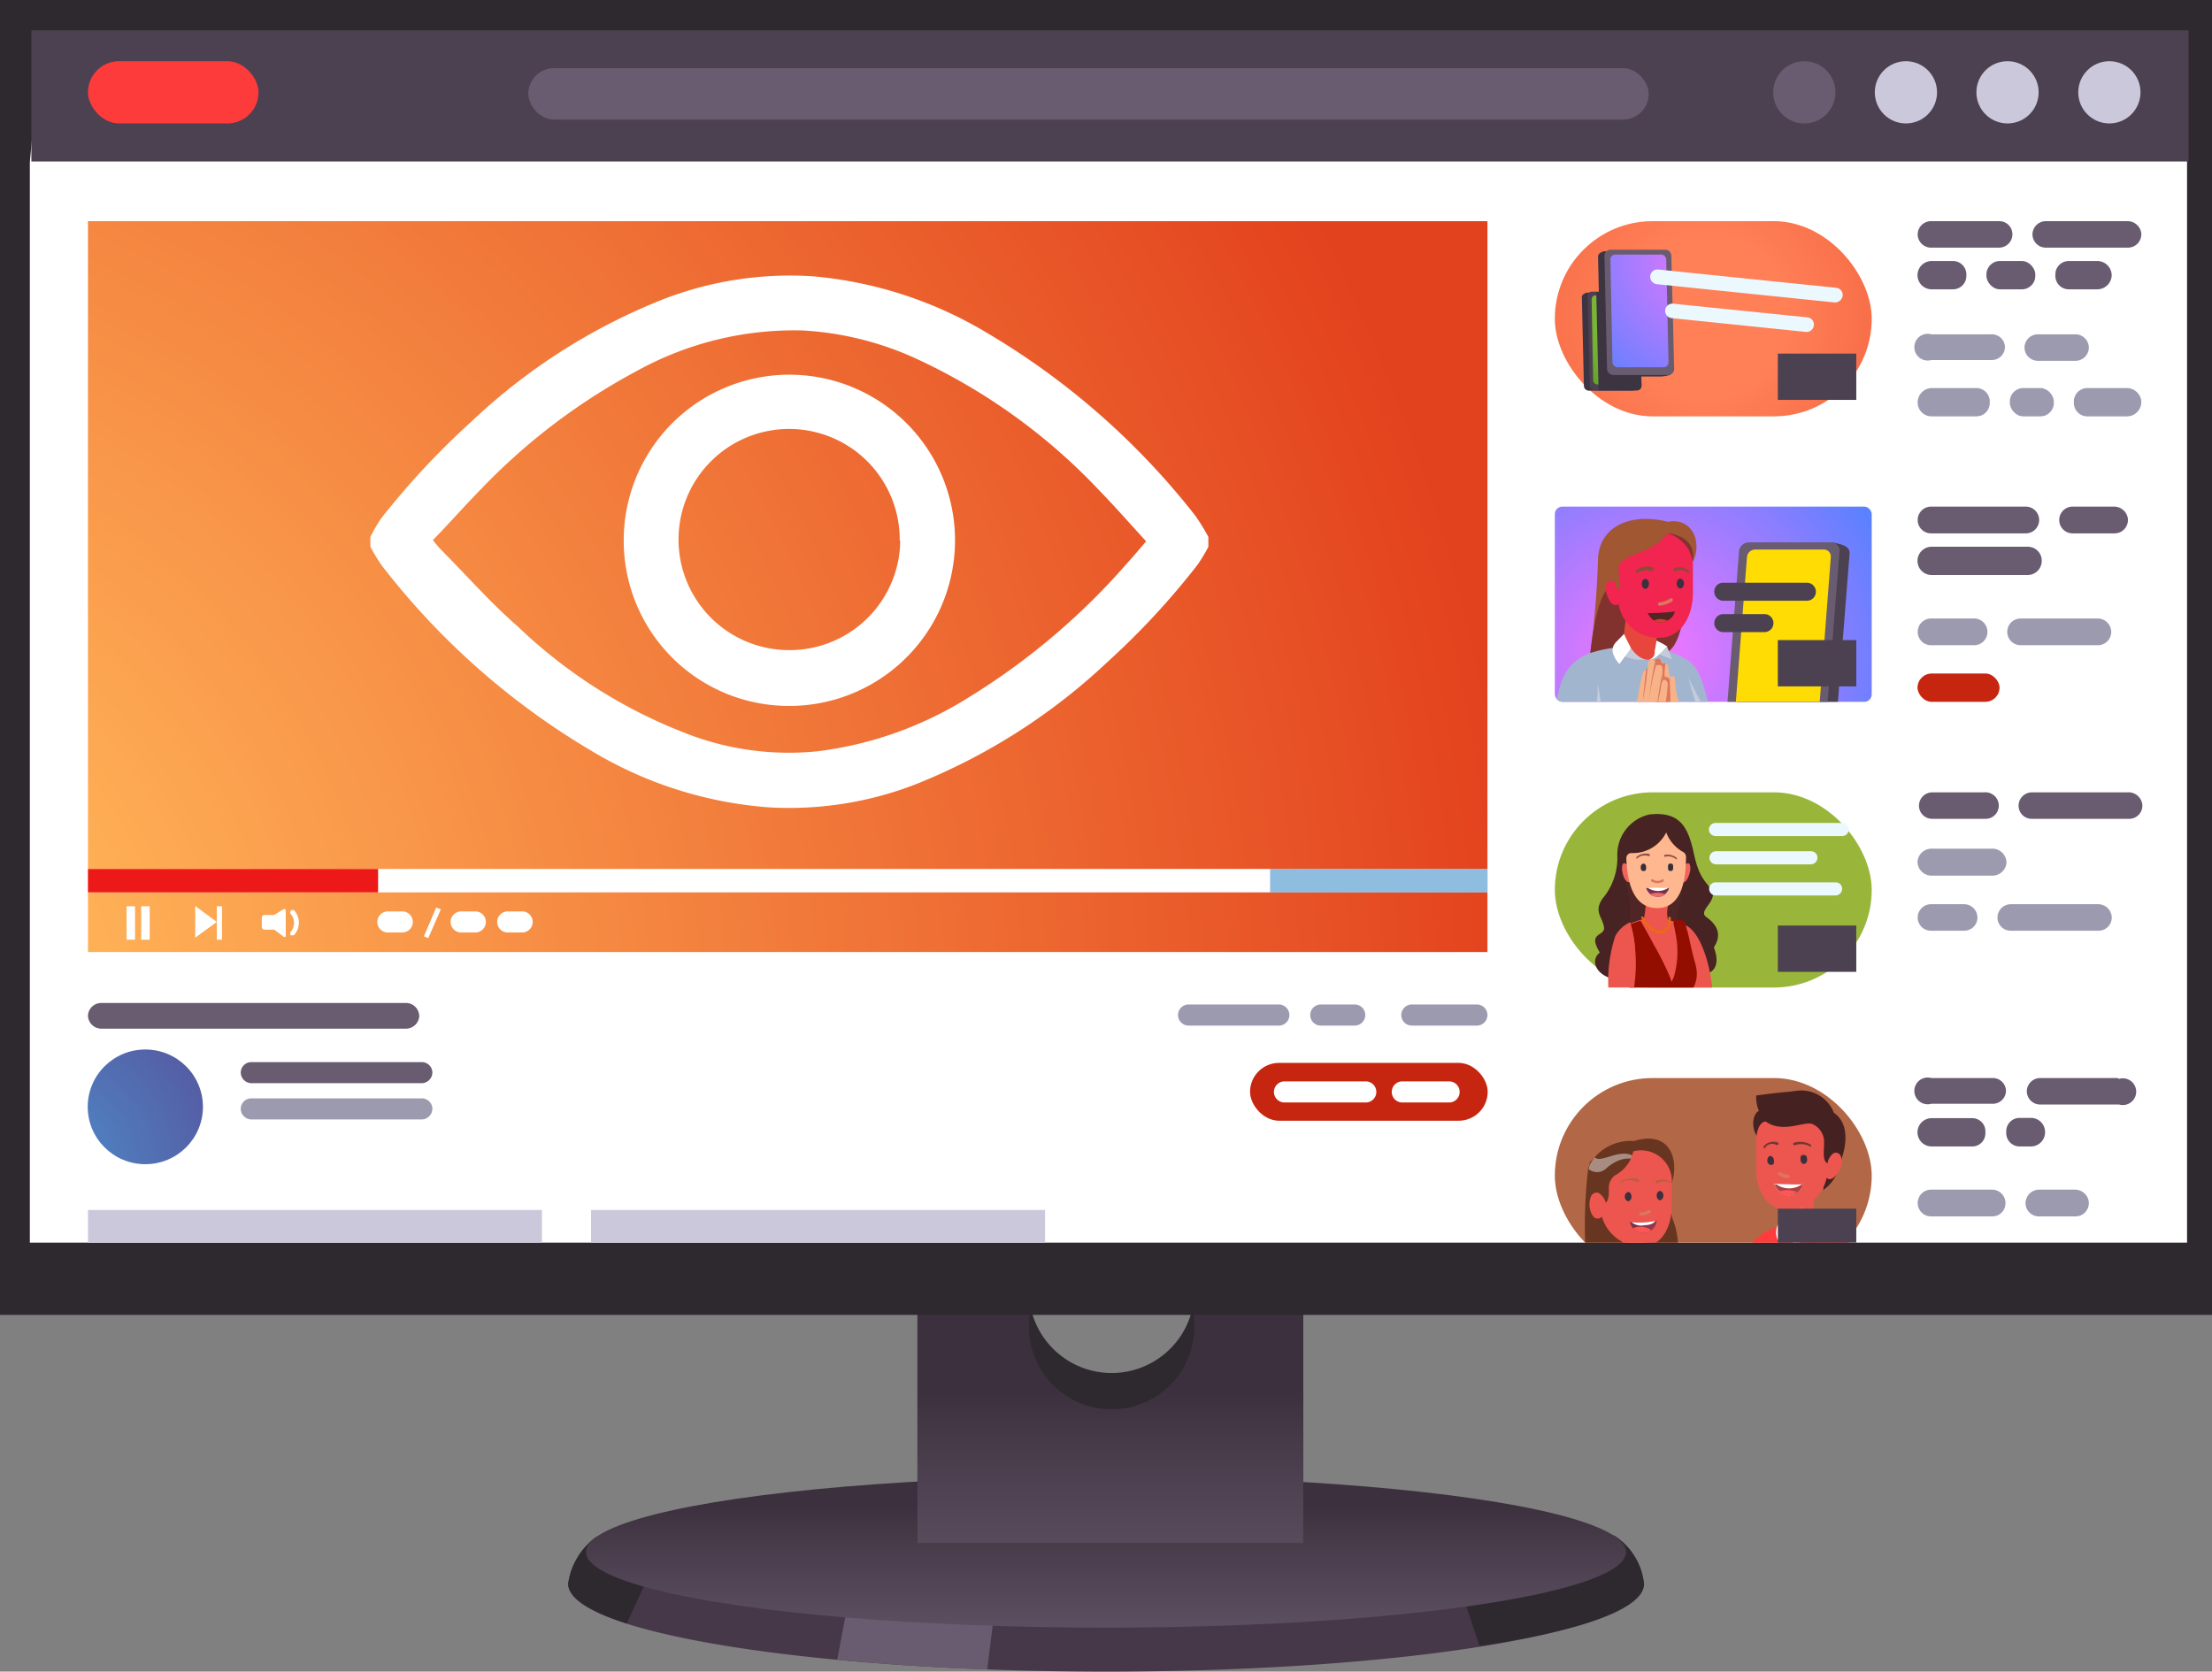 <svg xmlns="http://www.w3.org/2000/svg" xmlns:xlink="http://www.w3.org/1999/xlink" viewBox="0 0 86 65"><rect x="0" y="0" width="86" height="65" fill="#808080" stroke="none"/><defs><style>.cls-1{fill:none;}.cls-2{fill:url(#linear-gradient);}.cls-3{isolation:isolate;}.cls-4{fill:#473849;}.cls-5{fill:#2e282f;}.cls-6{fill:#695c70;}.cls-7{fill:url(#linear-gradient-2);}.cls-8{fill:#3d303e;}.cls-9{fill:url(#linear-gradient-3);}.cls-10,.cls-51{fill:#fff;}.cls-11{fill:url(#radial-gradient);}.cls-12{fill:#3d3442;}.cls-13{fill:#4c4151;}.cls-14{fill:url(#radial-gradient-2);}.cls-15{fill:url(#radial-gradient-3);}.cls-16{fill:url(#radial-gradient-4);}.cls-17{fill:#c62610;}.cls-18{clip-path:url(#clip-path);}.cls-19{fill:url(#radial-gradient-5);}.cls-20{fill:#c6cbdb;}.cls-21{fill:#f7b288;}.cls-22{fill:#dc765d;}.cls-23{fill:#a05732;}.cls-24{fill:#82322e;}.cls-25{fill:url(#radial-gradient-6);}.cls-26{fill:url(#radial-gradient-7);}.cls-27{fill:#874d39;}.cls-28{fill:url(#radial-gradient-8);}.cls-29{fill:url(#radial-gradient-9);}.cls-30{fill:#ffdc04;}.cls-31{fill:#99b63b;}.cls-32{fill:#723731;}.cls-33{fill:url(#radial-gradient-10);}.cls-34{fill:#4f2525;}.cls-35{fill:url(#radial-gradient-11);}.cls-36{fill:url(#radial-gradient-12);}.cls-37{fill:url(#radial-gradient-13);}.cls-38{fill:#ffb78f;}.cls-39{fill:#362e3a;}.cls-40{fill:#924a44;}.cls-41{fill:url(#radial-gradient-14);}.cls-42{fill:#ed6b0d;}.cls-43{fill:url(#radial-gradient-15);}.cls-44{fill:url(#linear-gradient-4);}.cls-45{fill:#ec6c6c;}.cls-46{fill:#9c9aaf;}.cls-47{fill:#ebf9ff;}.cls-48{clip-path:url(#clip-path-2);}.cls-49{fill:#b26746;}.cls-50{fill:url(#radial-gradient-16);}.cls-51{opacity:0.43;mix-blend-mode:overlay;}.cls-52{fill:#ffb592;}.cls-53{fill:url(#radial-gradient-17);}.cls-54{fill:#f47a68;}.cls-55{fill:url(#radial-gradient-18);}.cls-56{clip-path:url(#clip-path-3);}.cls-57{fill:#f55;}.cls-58{fill:#b7603a;}.cls-59{mix-blend-mode:multiply;fill:url(#radial-gradient-19);}.cls-60{fill:#9b241b;}.cls-61{fill:url(#radial-gradient-20);}.cls-62{fill:url(#radial-gradient-21);}.cls-63{fill:#f06357;}.cls-64{fill:url(#radial-gradient-22);}.cls-65{fill:url(#radial-gradient-23);}.cls-66{fill:url(#radial-gradient-24);}.cls-67{fill:url(#radial-gradient-25);}.cls-68{fill:url(#linear-gradient-6);}.cls-69{fill:#cbc8db;}.cls-70{fill:#fe3b3b;}.cls-71{fill:url(#radial-gradient-26);}.cls-72{fill:#ed1818;}.cls-73{fill:#207dc1;opacity:0.5;}.cls-74{fill:url(#radial-gradient-27);}</style><linearGradient id="linear-gradient" x1="-178.75" y1="159" x2="-178.39" y2="159.77" gradientTransform="matrix(1, -0.06, 0.06, 1, 232.7, -122.08)" gradientUnits="userSpaceOnUse"><stop offset="0" stop-color="#7a324a"/><stop offset="0.95" stop-color="#ac4044"/></linearGradient><linearGradient id="linear-gradient-2" x1="43" y1="65.5" x2="43" y2="57.38" gradientUnits="userSpaceOnUse"><stop offset="0" stop-color="#695c70"/><stop offset="0.52" stop-color="#504353"/><stop offset="0.86" stop-color="#3d303e"/></linearGradient><linearGradient id="linear-gradient-3" x1="43.17" y1="64.4" x2="43.17" y2="52.4" xlink:href="#linear-gradient-2"/><radialGradient id="radial-gradient" cx="66.29" cy="12.22" r="24.74" gradientTransform="translate(0 0.09)" gradientUnits="userSpaceOnUse"><stop offset="0.13" stop-color="#ff7f57"/><stop offset="0.63" stop-color="#e3421e"/></radialGradient><radialGradient id="radial-gradient-2" cx="64.93" cy="12.09" r="6.57" gradientTransform="translate(0 0.09)" gradientUnits="userSpaceOnUse"><stop offset="0.03" stop-color="#9bd446"/><stop offset="0.17" stop-color="#95cf43"/><stop offset="0.36" stop-color="#84c03b"/><stop offset="0.57" stop-color="#69a82d"/><stop offset="0.8" stop-color="#43871a"/><stop offset="0.92" stop-color="#2c730e"/></radialGradient><radialGradient id="radial-gradient-3" cx="66.87" cy="9.78" r="9.38" gradientTransform="translate(0 0.09)" gradientUnits="userSpaceOnUse"><stop offset="0" stop-color="#f976ff"/><stop offset="1" stop-color="#1f85ff"/></radialGradient><radialGradient id="radial-gradient-4" cx="64.06" cy="25.45" r="14.01" xlink:href="#radial-gradient-3"/><clipPath id="clip-path" transform="translate(0)"><rect class="cls-1" x="60.45" y="19.7" width="12.32" height="7.59" rx="0.29"/></clipPath><radialGradient id="radial-gradient-5" cx="5731.86" cy="12542.4" r="29.06" gradientTransform="matrix(0.25, 0, 0, 0.25, -1423.62, -3134.23)" gradientUnits="userSpaceOnUse"><stop offset="0.62" stop-color="#f2fbff"/><stop offset="0.74" stop-color="#dbe7f1"/><stop offset="1" stop-color="#a2b5cf"/></radialGradient><radialGradient id="radial-gradient-6" cx="6007.65" cy="13397.11" r="9.23" gradientTransform="matrix(0.25, 0, 0, 0.24, -1455.34, -3205.63)" gradientUnits="userSpaceOnUse"><stop offset="0.41" stop-color="#ffac8b"/><stop offset="0.51" stop-color="#fea687"/><stop offset="0.61" stop-color="#fa987c"/><stop offset="0.73" stop-color="#f47f68"/><stop offset="0.96" stop-color="#e6463c"/></radialGradient><radialGradient id="radial-gradient-7" cx="5728.43" cy="12534.72" r="18.78" gradientTransform="matrix(0.25, 0, 0, 0.25, -1423.62, -3134.23)" gradientUnits="userSpaceOnUse"><stop offset="0.29" stop-color="#ffac8b"/><stop offset="0.46" stop-color="#ffa98a"/><stop offset="0.57" stop-color="#fea086"/><stop offset="0.67" stop-color="#fc917f"/><stop offset="0.76" stop-color="#fa7c76"/><stop offset="0.84" stop-color="#f7606a"/><stop offset="0.92" stop-color="#f43e5b"/><stop offset="0.96" stop-color="#f12550"/></radialGradient><radialGradient id="radial-gradient-8" cx="5724.27" cy="12542.59" r="3.84" gradientTransform="matrix(0.25, 0, 0, 0.25, -1423.62, -3134.23)" gradientUnits="userSpaceOnUse"><stop offset="0.11" stop-color="#a4142c"/><stop offset="0.49" stop-color="#7d1c29"/><stop offset="0.85" stop-color="#532525"/></radialGradient><radialGradient id="radial-gradient-9" cx="5726.55" cy="12539.22" r="4.56" gradientTransform="matrix(0.25, 0, 0, 0.25, -1423.62, -3134.23)" gradientUnits="userSpaceOnUse"><stop offset="0.4" stop-color="#f5657e"/><stop offset="0.49" stop-color="#f26277"/><stop offset="0.63" stop-color="#ea5863"/><stop offset="0.79" stop-color="#dc4842"/><stop offset="0.88" stop-color="#d43f2e"/></radialGradient><radialGradient id="radial-gradient-10" cx="-2682.9" cy="14000.16" r="36.58" gradientTransform="translate(841.8 -4006.82) scale(0.29 0.29)" gradientUnits="userSpaceOnUse"><stop offset="0.11" stop-color="#aa564e"/><stop offset="0.22" stop-color="#984d46"/><stop offset="0.5" stop-color="#6c3633"/><stop offset="0.72" stop-color="#512827"/><stop offset="0.85" stop-color="#472323"/></radialGradient><radialGradient id="radial-gradient-11" cx="-2686.31" cy="14021.76" r="7.6" gradientTransform="translate(841.8 -4006.82) scale(0.29 0.29)" gradientUnits="userSpaceOnUse"><stop offset="0.37" stop-color="#ffb592"/><stop offset="0.57" stop-color="#ffb290"/><stop offset="0.65" stop-color="#feae8d"/><stop offset="0.73" stop-color="#fb9e81"/><stop offset="0.9" stop-color="#f37363"/><stop offset="1" stop-color="#ed564e"/></radialGradient><radialGradient id="radial-gradient-12" cx="-2698.69" cy="11849.79" r="21.62" gradientTransform="translate(941.74 -3810.07) scale(0.33 0.32)" gradientUnits="userSpaceOnUse"><stop offset="0.15" stop-color="#ffbc9b"/><stop offset="0.29" stop-color="#feb999"/><stop offset="0.4" stop-color="#fdaf91"/><stop offset="0.51" stop-color="#fa9e85"/><stop offset="0.61" stop-color="#f68574"/><stop offset="0.71" stop-color="#f0675e"/><stop offset="0.71" stop-color="#f0645c"/></radialGradient><radialGradient id="radial-gradient-13" cx="-2698.87" cy="11849.79" r="21.62" xlink:href="#radial-gradient-12"/><radialGradient id="radial-gradient-14" cx="-2686.27" cy="14019.23" r="14.3" gradientTransform="translate(841.8 -4006.82) scale(0.29 0.29)" gradientUnits="userSpaceOnUse"><stop offset="0" stop-color="#ff5136"/><stop offset="0.1" stop-color="#f54b31"/><stop offset="0.26" stop-color="#db3b24"/><stop offset="0.47" stop-color="#b2200f"/><stop offset="0.6" stop-color="#940e00"/></radialGradient><radialGradient id="radial-gradient-15" cx="-2689.91" cy="14013.86" r="15.22" xlink:href="#radial-gradient-11"/><linearGradient id="linear-gradient-4" x1="-8944.5" y1="-1879.13" x2="-8944.5" y2="-1878.89" gradientTransform="matrix(-1.63, 0.05, 0.14, 1.64, -14286.57, 3595.1)" xlink:href="#linear-gradient"/><clipPath id="clip-path-2" transform="translate(0)"><rect class="cls-1" x="60.33" y="41.44" width="12.63" height="6.88"/></clipPath><radialGradient id="radial-gradient-16" cx="3538.3" cy="9090" r="9.02" gradientTransform="matrix(0.31, -0.02, 0.02, 0.31, -1206.39, -2707.05)" gradientUnits="userSpaceOnUse"><stop offset="0.11" stop-color="#be522f"/><stop offset="0.47" stop-color="#964529"/><stop offset="0.85" stop-color="#683521"/></radialGradient><radialGradient id="radial-gradient-17" cx="3540.65" cy="9105.07" r="4.47" gradientTransform="matrix(0.31, -0.02, 0.02, 0.31, -1206.39, -2707.05)" gradientUnits="userSpaceOnUse"><stop offset="0.3" stop-color="#ffb592"/><stop offset="0.4" stop-color="#feb08f"/><stop offset="0.52" stop-color="#fca385"/><stop offset="0.64" stop-color="#f78c75"/><stop offset="0.76" stop-color="#f16c5e"/><stop offset="0.84" stop-color="#ed564e"/></radialGradient><radialGradient id="radial-gradient-18" cx="3541.42" cy="9096.12" r="10.08" gradientTransform="matrix(0.31, -0.02, 0.02, 0.31, -1206.39, -2707.05)" gradientUnits="userSpaceOnUse"><stop offset="0.13" stop-color="#ffb592"/><stop offset="0.3" stop-color="#feb290"/><stop offset="0.44" stop-color="#fca888"/><stop offset="0.57" stop-color="#f9977c"/><stop offset="0.69" stop-color="#f57e6b"/><stop offset="0.8" stop-color="#ef6055"/><stop offset="0.84" stop-color="#ed564e"/></radialGradient><clipPath id="clip-path-3" transform="translate(0)"><path class="cls-2" d="M63.37,47.52a.55.55,0,0,0,.53.43.53.53,0,0,0,.51-.49A2.93,2.93,0,0,1,63.37,47.52Z"/></clipPath><radialGradient id="radial-gradient-19" cx="3560.79" cy="9105.99" r="6.7" gradientTransform="matrix(0.31, -0.02, 0.02, 0.31, -1206.39, -2707.05)" gradientUnits="userSpaceOnUse"><stop offset="0" stop-color="#fff"/><stop offset="0.09" stop-color="#f9fafa"/><stop offset="0.21" stop-color="#e8ebed"/><stop offset="0.35" stop-color="#ccd3d7"/><stop offset="0.5" stop-color="#a5b2b9"/><stop offset="0.65" stop-color="#738892"/><stop offset="0.75" stop-color="#506a77"/></radialGradient><radialGradient id="radial-gradient-20" cx="68.77" cy="47.64" r="6.17" gradientTransform="translate(0 0.09)" gradientUnits="userSpaceOnUse"><stop offset="0.13" stop-color="#ff3b3b"/><stop offset="0.28" stop-color="#f6373a"/><stop offset="0.52" stop-color="#de2d35"/><stop offset="0.83" stop-color="#b61c2f"/><stop offset="0.95" stop-color="#a4142c"/></radialGradient><radialGradient id="radial-gradient-21" cx="3560.74" cy="9104.99" r="8.83" gradientTransform="matrix(0.31, -0.02, 0.02, 0.31, -1206.39, -2707.05)" gradientUnits="userSpaceOnUse"><stop offset="0.55" stop-color="#ffb592"/><stop offset="0.63" stop-color="#feb290"/><stop offset="0.69" stop-color="#fca888"/><stop offset="0.74" stop-color="#f9977c"/><stop offset="0.79" stop-color="#f57e6b"/><stop offset="0.84" stop-color="#ef6055"/><stop offset="0.86" stop-color="#ed564e"/></radialGradient><radialGradient id="radial-gradient-22" cx="3556.16" cy="9088.73" r="5.61" gradientTransform="matrix(0.31, -0.02, 0.02, 0.31, -1206.39, -2707.05)" gradientUnits="userSpaceOnUse"><stop offset="0.03" stop-color="#c25b55"/><stop offset="0.11" stop-color="#ad524c"/><stop offset="0.25" stop-color="#87403c"/><stop offset="0.34" stop-color="#743734"/><stop offset="0.49" stop-color="#5b2b2a"/><stop offset="0.62" stop-color="#4b2423"/><stop offset="0.73" stop-color="#462121"/></radialGradient><radialGradient id="radial-gradient-23" cx="3562.48" cy="9081.36" r="19.11" xlink:href="#radial-gradient-22"/><radialGradient id="radial-gradient-24" cx="3559" cy="9093.5" r="16.27" gradientTransform="matrix(0.31, -0.02, 0.02, 0.31, -1206.39, -2707.05)" gradientUnits="userSpaceOnUse"><stop offset="0.13" stop-color="#ffb592"/><stop offset="0.25" stop-color="#feb290"/><stop offset="0.35" stop-color="#fca888"/><stop offset="0.44" stop-color="#f9977c"/><stop offset="0.53" stop-color="#f57e6b"/><stop offset="0.61" stop-color="#ef6055"/><stop offset="0.63" stop-color="#ed564e"/></radialGradient><radialGradient id="radial-gradient-25" cx="3562.5" cy="9081.49" r="18.05" xlink:href="#radial-gradient-22"/><linearGradient id="linear-gradient-6" x1="-9976.92" y1="-3775.65" x2="-9976.92" y2="-3775.49" gradientTransform="matrix(-3.06, 0.03, 0.19, 3.07, -29768.09, 11880.54)" xlink:href="#linear-gradient"/><radialGradient id="radial-gradient-26" cx="-9.4" cy="40.14" r="100.81" gradientTransform="translate(0 0.09)" gradientUnits="userSpaceOnUse"><stop offset="0.13" stop-color="#ffb157"/><stop offset="0.53" stop-color="#eb602d"/><stop offset="0.68" stop-color="#e3421e"/></radialGradient><radialGradient id="radial-gradient-27" cx="1.65" cy="45.31" r="14.24" gradientTransform="translate(0 0.09)" gradientUnits="userSpaceOnUse"><stop offset="0" stop-color="#4d8ecb"/><stop offset="1" stop-color="#5d2a7c"/></radialGradient></defs><title>View</title><g class="cls-3"><g id="_Layer_" data-name="&lt;Layer&gt;"><path class="cls-4" d="M62.75,59.71l-2.29,0c-3.74-.93-10.17-1.54-17.46-1.54a82.91,82.91,0,0,0-17.16,1.47,16.85,16.85,0,0,0-2.67.16,2.7,2.7,0,0,0-1.08,1.8C22.09,63.46,31.45,65,43,65s20.9-1.54,20.9-3.43A2.53,2.53,0,0,0,62.75,59.71Z" transform="translate(0)"/><path class="cls-5" d="M63.92,61.59a2.53,2.53,0,0,0-1.15-1.87l-2.3,0c-.74-.19-1.59-.36-2.52-.51L56.52,61l1,3C61.46,63.43,63.92,62.56,63.92,61.59Z" transform="translate(0)"/><path class="cls-5" d="M25.22,61.28l-.72-1.63a5.91,5.91,0,0,0-1.33.12,2.7,2.7,0,0,0-1.08,1.8c0,.56.82,1.09,2.28,1.56Z" transform="translate(0)"/><path class="cls-6" d="M32.55,64.54c1.79.17,3.75.3,5.83.38l.27-2.16L33,62.15Z" transform="translate(0)"/><ellipse class="cls-7" cx="43" cy="60.35" rx="20.22" ry="2.94"/><path class="cls-8" d="M50,57.7c-1.31-.12-2.73-.2-4.22-.25l2.14,1.85Z" transform="translate(0)"/><path class="cls-8" d="M38.11,59.3l2.44-1.85h-.36c-.92,0-1.8.07-2.66.13Z" transform="translate(0)"/><path class="cls-5" d="M50.67,49.17v8.72h-15V49.17h4.49a3.39,3.39,0,0,0-.16,1,3.22,3.22,0,1,0,6.44,0,3.39,3.39,0,0,0-.16-1Z" transform="translate(0)"/><path class="cls-9" d="M50.67,50.58V60h-15V50.58h4.49a3.39,3.39,0,0,0-.16,1,3.22,3.22,0,0,0,6.44,0,3.39,3.39,0,0,0-.16-1Z" transform="translate(0)"/><rect class="cls-5" width="86" height="51.13"/><polygon class="cls-10" points="85.03 6.3 85.03 48.32 1.16 48.32 1.16 6.3 1.62 1.36 84.83 1.5 85.03 6.3"/><rect class="cls-11" x="60.45" y="8.6" width="12.32" height="7.59" rx="3.8"/><path class="cls-12" d="M61.68,11.38l.15,0,1.52,0a.2.2,0,0,1,.19.19L63.63,15c0,.07.12.11.07.14a1.09,1.09,0,0,1-.26.05H61.77a.19.19,0,0,1-.19-.19l-.08-3.45C61.5,11.47,61.58,11.42,61.68,11.38Z" transform="translate(0)"/><path class="cls-13" d="M61.88,11.34h1.67a.19.19,0,0,1,.19.18L63.82,15a.18.18,0,0,1-.18.18H62a.19.19,0,0,1-.19-.18l-.08-3.46A.17.17,0,0,1,61.88,11.34Z" transform="translate(0)"/><path class="cls-14" d="M62,11.49h1.39a.16.16,0,0,1,.16.15l.07,3.16a.15.15,0,0,1-.15.15H62.1a.17.17,0,0,1-.16-.15l-.06-3.16A.15.15,0,0,1,62,11.49Z" transform="translate(0)"/><path class="cls-12" d="M63.82,15a.18.18,0,0,1-.18.18H62.15l-.09-3.82h1.49a.19.19,0,0,1,.19.18Z" transform="translate(0)"/><path class="cls-12" d="M62.36,9.77l.19,0,1.94,0a.23.23,0,0,1,.24.23l.11,4.41c0,.08.16.13.09.17a1.75,1.75,0,0,1-.33.06H62.48a.24.24,0,0,1-.25-.23L62.13,10C62.12,9.87,62.23,9.81,62.36,9.77Z" transform="translate(0)"/><path class="cls-6" d="M62.61,9.71h2.13a.24.24,0,0,1,.24.23l.11,4.41a.23.23,0,0,1-.23.23H62.73a.25.25,0,0,1-.25-.23l-.1-4.41A.23.23,0,0,1,62.61,9.71Z" transform="translate(0)"/><path class="cls-15" d="M62.8,9.9h1.78a.2.2,0,0,1,.2.19l.09,4a.19.19,0,0,1-.2.19H62.9a.21.21,0,0,1-.21-.19l-.08-4A.19.19,0,0,1,62.8,9.9Z" transform="translate(0)"/><rect class="cls-16" x="60.45" y="19.7" width="12.32" height="7.59" rx="0.29"/><path class="cls-6" d="M78.83,22.36H75.1a.55.55,0,0,1-.55-.55h0a.55.55,0,0,1,.55-.55h3.73a.54.54,0,0,1,.55.55h0A.55.55,0,0,1,78.83,22.36Z" transform="translate(0)"/><rect class="cls-17" x="74.55" y="26.19" width="3.19" height="1.1" rx="0.55"/><g class="cls-18"><path class="cls-19" d="M60.42,27.76c.22-1.19.32-1.92,1.41-2.37a7.14,7.14,0,0,1,1-.29c0,.16.56.13,1.14.13h.51a3.14,3.14,0,0,1,1.06.4c.61.32.72,1.28.91,1.76C65.15,28.5,62.21,27.92,60.42,27.76Z" transform="translate(0)"/><path class="cls-20" d="M62,27.94a8.34,8.34,0,0,0,.12-1.35,12.31,12.31,0,0,1,.2,1.58C62.28,28.31,62,27.94,62,27.94Z" transform="translate(0)"/><path class="cls-20" d="M66,27.54c-.15-.41-.36-1.18-.36-1.18l.55,1.06Z" transform="translate(0)"/><path class="cls-21" d="M65.44,27.73a3.25,3.25,0,0,1-.32-1.37c0-.07-.18-.1-.2,0a.84.84,0,0,0,0,.2,2.78,2.78,0,0,0-.09-.72.44.44,0,0,0-.2-.05s0-.21-.15-.18a.35.35,0,0,0-.17.11s0,2.47,0,2.46S65.44,27.73,65.44,27.73Z" transform="translate(0)"/><path class="cls-22" d="M64.46,28.12l.46-.18v-.09a9.68,9.68,0,0,0,0-1.29v-.14s-.09-.12-.17-.09,0-.52,0-.54H64.6s0-.21-.15-.18a.35.35,0,0,0-.17.11s0,.42,0,.92Z" transform="translate(0)"/><path class="cls-21" d="M64.61,28.12a9.79,9.79,0,0,0,.23-1.51c0-.15-.18-.31-.25,0,0,0,.11-.67,0-.73a.21.21,0,0,0-.19,0s0-.21-.13-.22-.2,0-.2.19a1.33,1.33,0,0,1,0,.17.24.24,0,0,0-.18.1,5.75,5.75,0,0,0-.2.94c-.06.26-.31,1.12-.31,1.12Z" transform="translate(0)"/><path class="cls-22" d="M64.6,26.55a7.75,7.75,0,0,1-.19.94s.15-1.08.22-1.29Z" transform="translate(0)"/><path class="cls-22" d="M64.39,25.85a8.93,8.93,0,0,0-.29,1.51,13.28,13.28,0,0,1,.26-1.69S64.41,25.8,64.39,25.85Z" transform="translate(0)"/><path class="cls-22" d="M64.05,26a9.45,9.45,0,0,1-.18,1.24L64,26Z" transform="translate(0)"/><path class="cls-23" d="M64.85,20.29c-1.44-.36-2.65.16-2.72,1.42a34.89,34.89,0,0,1-.3,3.68l.87-.31c.37-.46,2.18-.39,2.27-1.14a4.42,4.42,0,0,1,.79-2C66.21,21.25,65.88,20.1,64.85,20.29Z" transform="translate(0)"/><path class="cls-24" d="M64.86,20.74s1.16.08.94,1.14Z" transform="translate(0)"/><path class="cls-24" d="M62.63,22.81c-.56.2-.79,2.48-.8,2.58a5.65,5.65,0,0,1,2.68-.16l.37.09c.47-.31.62-1.61.6-1.66A25.75,25.75,0,0,1,62.82,23C62.71,22.82,62.63,22.81,62.63,22.81Z" transform="translate(0)"/><path class="cls-25" d="M63.07,25.23l.18-1.51,1.21.76-.12.82c0,.18,0,.33-.25.35C63.71,25.69,63.08,25.47,63.07,25.23Z" transform="translate(0)"/><path class="cls-26" d="M62.43,22.8a.23.23,0,0,1,.31-.2c.11,0,0,.25.19.32.1-.21,0-.36,0-.79,0-.63,1.31-.53,1.89-1.39a1.34,1.34,0,0,1,1,1.22c0,.84,0,.68,0,1.1,0,.82-.41,1.73-1.3,1.74a1.57,1.57,0,0,1-1.59-1.31.22.22,0,0,1-.3-.06A1,1,0,0,1,62.43,22.8Z" transform="translate(0)"/><path class="cls-27" d="M63.68,22.27a.07.07,0,0,1-.06,0,.08.08,0,0,1,0-.1.72.72,0,0,1,.66-.1.07.07,0,0,1,0,.08.08.08,0,0,1-.09.05.59.59,0,0,0-.54.09Z" transform="translate(0)"/><path class="cls-27" d="M65.67,22.27a.09.09,0,0,1-.06,0,.38.38,0,0,0-.44-.07.07.07,0,0,1-.09,0,.08.08,0,0,1,0-.09.51.51,0,0,1,.6.11.07.07,0,0,1,0,.1Z" transform="translate(0)"/><path class="cls-8" d="M64.11,22.7c0-.1-.06-.19-.14-.19s-.14.09-.14.2.07.19.14.19S64.11,22.81,64.11,22.7Z" transform="translate(0)"/><path class="cls-8" d="M65.47,22.69a.17.17,0,0,0-.15-.19c-.07,0-.13.08-.13.19s.06.19.14.19S65.47,22.79,65.47,22.69Z" transform="translate(0)"/><path class="cls-22" d="M64.53,23.56a.08.08,0,0,1-.07-.07.07.07,0,0,1,.07-.07.88.88,0,0,0,.39-.14.08.08,0,0,1,.1,0,.08.08,0,0,1,0,.1,1.07,1.07,0,0,1-.48.17Z" transform="translate(0)"/><path class="cls-28" d="M65.12,23.78a.53.53,0,0,1-.3.35.51.51,0,0,1-.52,0,.79.79,0,0,1-.24-.29A8.45,8.45,0,0,0,65.12,23.78Z" transform="translate(0)"/><path class="cls-29" d="M64.82,24.13a.51.51,0,0,1-.52,0A.61.61,0,0,1,64.82,24.13Z" transform="translate(0)"/><path class="cls-20" d="M63.07,25.23l.32-.06s.28.46.65.48a1.77,1.77,0,0,1-1-.19C62.7,25.22,63.07,25.23,63.07,25.23Z" transform="translate(0)"/><path class="cls-10" d="M63.14,24.65c.11.25.2.41.24.49a.11.11,0,0,1,0,.11l-.42.57a1.22,1.22,0,0,1-.25-.42.44.44,0,0,1,.1-.41Z" transform="translate(0)"/><path class="cls-20" d="M64.36,25.38c.09-.28.45-.25.45-.25l.19.51Z" transform="translate(0)"/><path class="cls-10" d="M64.4,24.91l-.06.39h0c0,.24-.1.29-.21.35.25,0,.5-.34.68-.52A3.23,3.23,0,0,0,64.4,24.91Z" transform="translate(0)"/><path class="cls-13" d="M71.58,21.17l-.28-.07-2.91.07a.4.4,0,0,0-.39.35l-.52,6.61c0,.13-.25.2-.15.26a2.54,2.54,0,0,0,.48.09H71a.39.39,0,0,0,.39-.35l.52-6.61C71.92,21.33,71.77,21.23,71.58,21.17Z" transform="translate(0)"/><path class="cls-6" d="M71.21,21.09H68a.39.39,0,0,0-.39.35L67.11,28a.33.33,0,0,0,.33.36h3.19A.4.4,0,0,0,71,28l.52-6.6A.33.33,0,0,0,71.21,21.09Z" transform="translate(0)"/><path class="cls-30" d="M70.9,21.37H68.24a.32.32,0,0,0-.32.29l-.46,6a.27.27,0,0,0,.28.29H70.4a.32.32,0,0,0,.32-.29l.46-6A.27.27,0,0,0,70.9,21.37Z" transform="translate(0)"/><path class="cls-13" d="M67,23.36h3.25a.35.35,0,0,0,.35-.35h0a.35.35,0,0,0-.35-.35H67a.34.34,0,0,0-.35.35h0A.35.35,0,0,0,67,23.36Z" transform="translate(0)"/><path class="cls-13" d="M67,24.58h1.6a.35.35,0,0,0,.35-.35h0a.35.35,0,0,0-.35-.35H67a.35.35,0,0,0-.35.35h0A.35.35,0,0,0,67,24.58Z" transform="translate(0)"/></g><rect class="cls-31" x="60.45" y="30.81" width="12.32" height="7.59" rx="3.8"/><path class="cls-32" d="M63.74,34c-.37.8-.33,1.94.26,2.2.41.18,1.93.06,1.68-.17-.49-.44-.49-.71-.28-1.65Z" transform="translate(0)"/><path class="cls-32" d="M65.55,33.13a.35.35,0,0,1,.31.27,1.14,1.14,0,0,0-.37-.12C65.4,33.29,65.55,33.13,65.55,33.13Z" transform="translate(0)"/><path class="cls-32" d="M63.23,33.17c-.13.07-.18.23-.21.63.14-.35.23-.44.33-.48Z" transform="translate(0)"/><path class="cls-33" d="M66.34,35.66c-.34-.24.42-.61.22-1s-.48-.43-.7-1.45-.52-1.67-1.73-1.54a1.6,1.6,0,0,0-1.25,1.63,2.46,2.46,0,0,1-.59,1.66c-.32.51,0,.68.07,1.08s-.67.17-.16,1c-.36.27-.22.88.63,1.06a14.06,14.06,0,0,0,3.33-.2c.91-.08.47-1.06.47-1.06C67,36.29,66.68,35.9,66.34,35.66Z" transform="translate(0)"/><path class="cls-34" d="M63.14,34a5.32,5.32,0,0,1,.16,2.42c-.28,1.1,1.49.44,1.78-.48a4.52,4.52,0,0,0,.3-2.15C65.27,33.22,63.14,34,63.14,34Z" transform="translate(0)"/><path class="cls-35" d="M66.57,38.4H63.34a2.66,2.66,0,0,1,0-.3,6.07,6.07,0,0,1,.07-2.2h0l.21-.08h0l.18-.06h0l.07,0h0c.06,0,.09-.32.11-.5a1,1,0,0,1,0-.15l.87.05v.08a1.07,1.07,0,0,0,0,.53s.33.08.58.17C66.13,36.12,66.5,37.63,66.57,38.4Z" transform="translate(0)"/><path class="cls-36" d="M63.35,33.71c-.22-.25-.29-.14-.29.06s.12.57.29.53S63.35,33.71,63.35,33.71Z" transform="translate(0)"/><path class="cls-37" d="M65.43,33.71c.22-.25.29-.14.29.06s-.16.6-.29.53S65.43,33.71,65.43,33.71Z" transform="translate(0)"/><path class="cls-38" d="M65.42,33.12a.22.22,0,0,1,.13.19c0,1.19-.3,2-1.12,2s-1.16-.78-1.2-1.93a.2.2,0,0,1,.2-.21,1.44,1.44,0,0,0,1.35-.8A1.47,1.47,0,0,0,65.42,33.12Z" transform="translate(0)"/><path class="cls-39" d="M64.85,33.72c0-.08,0-.14.1-.14s.1.06.1.14,0,.15-.1.15S64.85,33.8,64.85,33.72Z" transform="translate(0)"/><path class="cls-39" d="M63.79,33.72a.13.13,0,0,1,.11-.14c.05,0,.1.06.1.14s0,.15-.1.15S63.79,33.8,63.79,33.72Z" transform="translate(0)"/><path class="cls-40" d="M65.15,33.4h0a.48.48,0,0,0-.39-.09s-.06,0-.06,0a0,0,0,0,1,0-.06.56.56,0,0,1,.49.11,0,0,0,0,1,0,.07Z" transform="translate(0)"/><path class="cls-40" d="M63.62,33.4h0a0,0,0,0,1,0-.07.55.55,0,0,1,.51-.12.05.05,0,0,1,0,.07.06.06,0,0,1-.07,0,.45.45,0,0,0-.4.09Z" transform="translate(0)"/><path class="cls-22" d="M64.43,34.34a.55.55,0,0,1-.23-.07.06.06,0,0,1,0-.07.07.07,0,0,1,.07,0,.3.3,0,0,0,.34,0,.06.06,0,0,1,.07,0,0,0,0,0,1,0,.07A.44.44,0,0,1,64.43,34.34Z" transform="translate(0)"/><path class="cls-41" d="M65.84,38.4H63.35a1.89,1.89,0,0,0,.06-.18l0-.12A4,4,0,0,0,63.57,37a3.62,3.62,0,0,0-.18-1.06l.21-.08h0l.18-.06h0l.29.51.26.48A11.11,11.11,0,0,1,64.93,38l.06.18.09-.2a3.48,3.48,0,0,0,.06-1.69,3.27,3.27,0,0,0-.07-.34c0-.1,0-.17,0-.18h0l.09,0,.16,0h0l.2.06s0,.12.07.33.17.8.33,1.34a1.81,1.81,0,0,1,.05.31A1.16,1.16,0,0,1,65.84,38.4Z" transform="translate(0)"/><path class="cls-42" d="M64.57,36.31a1,1,0,0,1-.75-.6.05.05,0,0,1,0-.07,0,0,0,0,1,.06,0c.22.43.54.6.74.54s.26-.23.24-.52a0,0,0,0,1,.1,0c0,.33-.09.56-.31.62Z" transform="translate(0)"/><path class="cls-43" d="M63.53,38.4h-1a5.6,5.6,0,0,1,.27-2,1.23,1.23,0,0,1,.58-.54h0A6.1,6.1,0,0,1,63.53,38.4Z" transform="translate(0)"/><path class="cls-10" d="M64,34.54a.5.5,0,0,0,.31.31h0a.44.44,0,0,0,.3,0c.19-.07.33-.34.26-.33a2.56,2.56,0,0,1-.43,0C64,34.53,64,34.5,64,34.54Z" transform="translate(0)"/><path class="cls-44" d="M64,34.54a.51.51,0,0,0,.16.23.28.28,0,0,0,.15.08h0a.45.45,0,0,0,.3,0,.41.41,0,0,0,.13-.08c.12-.11.18-.26.13-.25h0a.72.72,0,0,1-.81,0h0S64,34.53,64,34.54Z" transform="translate(0)"/><path class="cls-45" d="M64.15,34.77a.28.28,0,0,0,.15.08h0a.45.45,0,0,0,.3,0,.41.41,0,0,0,.13-.08A.82.82,0,0,0,64.15,34.77Z" transform="translate(0)"/><path class="cls-46" d="M77.46,34.05H75.1a.55.55,0,0,1-.55-.55h0A.55.55,0,0,1,75.1,33h2.36a.55.55,0,0,1,.55.55h0A.55.55,0,0,1,77.46,34.05Z" transform="translate(0)"/><path class="cls-6" d="M77.72,8.6H75.09a.52.52,0,0,0-.53.46.52.52,0,0,0,.51.57h2.65a.52.52,0,0,0,.52-.52h0A.51.51,0,0,0,77.72,8.6Z" transform="translate(0)"/><path class="cls-6" d="M82.71,8.6H79.54a.52.52,0,0,0-.52.51h0a.52.52,0,0,0,.52.52h3.19a.52.52,0,0,0,.52-.57A.54.54,0,0,0,82.71,8.6Z" transform="translate(0)"/><rect class="cls-6" x="77.23" y="10.15" width="1.9" height="1.1" rx="0.52"/><path class="cls-6" d="M76.45,10.67a.52.52,0,0,0-.52-.52H75.1a.55.55,0,0,0-.55.55h0a.55.55,0,0,0,.55.55h.83a.52.52,0,0,0,.52-.52Z" transform="translate(0)"/><path class="cls-6" d="M81.54,10.15H80.43a.52.52,0,0,0-.52.52v.06a.52.52,0,0,0,.52.52h1.11a.56.56,0,0,0,.56-.55h0A.56.56,0,0,0,81.54,10.15Z" transform="translate(0)"/><path class="cls-46" d="M77.42,13H75.09a.52.52,0,1,0,0,1h2.35a.51.51,0,0,0,.51-.52h0A.51.51,0,0,0,77.42,13Z" transform="translate(0)"/><path class="cls-46" d="M80.67,13H79.23a.52.52,0,0,0-.52.51h0a.52.52,0,0,0,.52.52h1.46a.52.52,0,0,0,.52-.57A.53.53,0,0,0,80.67,13Z" transform="translate(0)"/><rect class="cls-46" x="78.14" y="15.09" width="1.71" height="1.1" rx="0.52"/><path class="cls-46" d="M76.84,15.09H75.13a.56.56,0,0,0-.57.49.54.54,0,0,0,.54.61h1.74a.52.52,0,0,0,.52-.52v-.06A.52.52,0,0,0,76.84,15.09Z" transform="translate(0)"/><path class="cls-46" d="M82.68,15.09H81.15a.52.52,0,0,0-.52.52v.06a.52.52,0,0,0,.52.52H82.7a.56.56,0,0,0,.55-.61A.57.57,0,0,0,82.68,15.09Z" transform="translate(0)"/><path class="cls-6" d="M78.76,19.7H75.09a.52.52,0,0,0-.53.47.52.52,0,0,0,.51.57h3.69a.52.52,0,0,0,.52-.52h0A.52.52,0,0,0,78.76,19.7Z" transform="translate(0)"/><path class="cls-6" d="M82.19,19.7H80.58a.52.52,0,0,0-.52.52h0a.52.52,0,0,0,.52.52h1.63a.52.52,0,0,0,.52-.57A.54.54,0,0,0,82.19,19.7Z" transform="translate(0)"/><path class="cls-46" d="M76.75,24.05H75.09a.52.52,0,0,0-.53.47.52.52,0,0,0,.51.57h1.68a.52.52,0,0,0,.52-.52h0A.52.52,0,0,0,76.75,24.05Z" transform="translate(0)"/><path class="cls-46" d="M81.56,24.05h-3a.52.52,0,0,0-.52.52h0a.52.52,0,0,0,.52.52h3a.52.52,0,0,0,.52-.57A.53.53,0,0,0,81.56,24.05Z" transform="translate(0)"/><path class="cls-6" d="M77.14,30.81h-2a.52.52,0,0,0-.53.47.51.51,0,0,0,.51.56h2.07a.51.51,0,0,0,.52-.51h0A.52.52,0,0,0,77.14,30.81Z" transform="translate(0)"/><path class="cls-6" d="M82.71,30.81H79a.52.52,0,0,0-.52.52h0a.51.51,0,0,0,.52.51h3.77a.51.51,0,0,0,.52-.56A.54.54,0,0,0,82.71,30.81Z" transform="translate(0)"/><path class="cls-46" d="M76.36,35.16H75.09a.52.52,0,0,0-.53.47.51.51,0,0,0,.51.56h1.29a.51.51,0,0,0,.52-.51h0A.52.52,0,0,0,76.36,35.16Z" transform="translate(0)"/><path class="cls-46" d="M81.56,35.16H78.18a.52.52,0,0,0-.52.52h0a.51.51,0,0,0,.52.51h3.4a.51.51,0,0,0,.52-.56A.53.53,0,0,0,81.56,35.16Z" transform="translate(0)"/><path class="cls-6" d="M77.46,41.92H75.09a.52.52,0,1,0,0,1h2.39a.51.51,0,0,0,.51-.52h0A.51.51,0,0,0,77.46,41.92Z" transform="translate(0)"/><path class="cls-6" d="M82.32,41.92h-3a.52.52,0,0,0-.52.51h0a.52.52,0,0,0,.52.52h3.07a.52.52,0,1,0,0-1Z" transform="translate(0)"/><path class="cls-6" d="M77.19,44a.51.51,0,0,0-.51-.52H75.1a.55.55,0,0,0-.55.55h0a.55.55,0,0,0,.55.55h1.58a.51.51,0,0,0,.51-.52Z" transform="translate(0)"/><path class="cls-6" d="M78.93,43.47h-.44A.52.52,0,0,0,78,44v.06a.52.52,0,0,0,.52.52h.44a.55.55,0,0,0,.55-.55h0A.55.55,0,0,0,78.93,43.47Z" transform="translate(0)"/><path class="cls-46" d="M77.46,46.26H75.09a.52.52,0,0,0-.53.47.52.52,0,0,0,.51.57h2.39a.51.51,0,0,0,.51-.52h0A.52.52,0,0,0,77.46,46.26Z" transform="translate(0)"/><path class="cls-46" d="M80.67,46.26h-1.4a.53.53,0,0,0-.52.52h0a.52.52,0,0,0,.52.52h1.42a.52.52,0,0,0,.52-.57A.54.54,0,0,0,80.67,46.26Z" transform="translate(0)"/><path class="cls-47" d="M71.32,11.76l-6.91-.71a.29.29,0,0,1-.25-.31h0a.28.28,0,0,1,.31-.26l6.91.71a.28.28,0,0,1,.26.31h0A.3.3,0,0,1,71.32,11.76Z" transform="translate(0)"/><path class="cls-47" d="M70.24,12.91,65,12.37a.28.28,0,0,1-.26-.31h0a.28.28,0,0,1,.32-.25l5.21.53a.28.28,0,0,1,.25.31h0A.29.29,0,0,1,70.24,12.91Z" transform="translate(0)"/><path class="cls-47" d="M66.7,32.51h4.92a.26.26,0,0,0,.26-.26h0a.26.26,0,0,0-.26-.25H66.7a.26.26,0,0,0-.26.25h0A.26.26,0,0,0,66.7,32.51Z" transform="translate(0)"/><path class="cls-47" d="M66.7,34.82h4.67a.26.26,0,0,0,.25-.26h0a.25.25,0,0,0-.25-.25H66.7a.25.25,0,0,0-.25.25h0A.26.26,0,0,0,66.7,34.82Z" transform="translate(0)"/><path class="cls-47" d="M66.72,33.61H70.4a.26.26,0,0,0,.26-.26h0a.25.25,0,0,0-.26-.25H66.72a.26.26,0,0,0-.26.25h0A.26.26,0,0,0,66.72,33.61Z" transform="translate(0)"/><rect class="cls-13" x="69.12" y="13.75" width="3.05" height="1.8"/><rect class="cls-13" x="69.12" y="24.89" width="3.05" height="1.8"/><rect class="cls-13" x="69.12" y="35.99" width="3.05" height="1.8"/><g class="cls-48"><rect class="cls-49" x="60.45" y="41.92" width="12.32" height="7.59" rx="3.8"/><path class="cls-50" d="M65,47.33a2.91,2.91,0,0,1,.14,1.91c-.08.15-.33.16-.33.16l-3.13.11s0-.22,0-.33a18.9,18.9,0,0,1,.06-3.68v-.06l.06-.15,0-.08,0,0v0l0,0,0,0L62,45v0a1.85,1.85,0,0,1,1.53-.63c1.35-.42,1.73.64,1.5,1.52a1.66,1.66,0,0,1-.12.31c-.17.38.25.73,0,.93C65,47.18,65,47.26,65,47.33Z" transform="translate(0)"/><path class="cls-51" d="M63.75,45.16s-.58-.39-1.33.3a.52.52,0,0,1-.66,0,1,1,0,0,1,.07-.21A2.14,2.14,0,0,1,62,45c.22.24.9-.3,1.42-.09C64.1,45.17,63.75,45.16,63.75,45.16Z" transform="translate(0)"/><path class="cls-52" d="M65.42,49.51H61.75a.88.88,0,0,1,.35-.24L63,49l1.12,0,.94.28A.78.78,0,0,1,65.42,49.51Z" transform="translate(0)"/><path class="cls-53" d="M63.18,47.4,63,49l.62.2.5-.23s0,0,0-.11v-.94Z" transform="translate(0)"/><path class="cls-54" d="M64.1,48.36v.5c-.58-.18-.94-.6-.95-.85Z" transform="translate(0)"/><path class="cls-55" d="M61.84,46.57a.24.24,0,0,1,.32-.18.66.66,0,0,1,.27.38c.11-.08.13-.34.12-.57a.58.58,0,0,1,.28-.52,1.36,1.36,0,0,0,.67-.91A1.2,1.2,0,0,1,65,45.87c0,.77,0,.62,0,1,0,.75-.33,1.58-1.15,1.61a1.62,1.62,0,0,1-1.57-1.17.22.22,0,0,1-.33,0A.81.81,0,0,1,61.84,46.57Z" transform="translate(0)"/><path class="cls-2" d="M63.37,47.52a.55.55,0,0,0,.53.43.53.53,0,0,0,.51-.49A2.93,2.93,0,0,1,63.37,47.52Z" transform="translate(0)"/><g class="cls-56"><path class="cls-57" d="M64.26,48c0-.18-.23-.31-.51-.3s-.48.18-.48.36.23.32.5.31S64.26,48.23,64.26,48Z" transform="translate(0)"/><path class="cls-10" d="M63.37,47.47a.61.61,0,0,0,.58.17c.27,0,.44-.13.41-.23A5.06,5.06,0,0,1,63.37,47.47Z" transform="translate(0)"/></g><path class="cls-58" d="M63,46.05a.05.05,0,0,1,0,0,.07.07,0,0,1,0-.09.79.79,0,0,1,.66-.11.06.06,0,1,1,0,.12A.65.65,0,0,0,63,46Z" transform="translate(0)"/><path class="cls-58" d="M64.92,46l0,0a.44.44,0,0,0-.46,0,.06.06,0,0,1-.08,0,.06.06,0,0,1,0-.08.55.55,0,0,1,.61.09S65,46,65,46Z" transform="translate(0)"/><path class="cls-8" d="M63.43,46.53c0-.1-.06-.18-.13-.18a.18.18,0,0,0-.13.18c0,.1.07.18.14.18A.17.17,0,0,0,63.43,46.53Z" transform="translate(0)"/><path class="cls-8" d="M64.67,46.49c0-.1-.06-.18-.14-.18a.17.17,0,0,0-.12.18c0,.1.06.18.13.18A.17.17,0,0,0,64.67,46.49Z" transform="translate(0)"/><path class="cls-22" d="M63.79,47.27a.06.06,0,0,1-.06-.06.07.07,0,0,1,.06-.07.47.47,0,0,0,.29-.08s.06,0,.09,0a.06.06,0,0,1,0,.09.64.64,0,0,1-.36.11Z" transform="translate(0)"/><path class="cls-59" d="M69.2,47.63a1.06,1.06,0,0,0,.12.93l.52-.21.6.18a1.69,1.69,0,0,0,.42-1l-1,0Z" transform="translate(0)"/><path class="cls-60" d="M70.86,47.55Z" transform="translate(0)"/><path class="cls-61" d="M72,48.69c-.11-.71-.61-1-1.3-1.19l-1.34.13a3.43,3.43,0,0,0-.74.28c-.53.43-.68.34-.67,1.6l4.11,0A2.68,2.68,0,0,0,72,48.69Z" transform="translate(0)"/><path class="cls-10" d="M69.77,46.72l-.11,2.46a.11.11,0,0,0,.11.12h0a.12.12,0,0,0,.13-.11L70,46.7Z" transform="translate(0)"/><path class="cls-62" d="M70.51,47.17l0-1.19-1.11.77c0,.12,0,.38,0,.57h0l0,.37a.74.74,0,0,1,.18,0l.32.77.21-.65a.33.33,0,0,1,.23-.21l.38-.08Z" transform="translate(0)"/><path class="cls-63" d="M69.38,47.24a1,1,0,0,0,1-.75l-1,.46Z" transform="translate(0)"/><path class="cls-64" d="M68.31,44.17c-.26-.34-.17-1.07.26-1,.23,0,.64.53.29.75A3.1,3.1,0,0,1,68.31,44.17Z" transform="translate(0)"/><path class="cls-65" d="M70.92,45.44c-.22-.19-.1-.52-.15-1s.11-.47-.75-.35-1.11-.15-1.37-.48c-.42-.57,0-1.05,1.12-1.18a1.36,1.36,0,0,1,1.53.84c.86.6.22,2,.22,2a1.52,1.52,0,0,1-.63,1Z" transform="translate(0)"/><path class="cls-66" d="M71.58,45a.21.21,0,0,0-.29-.16.62.62,0,0,0-.24.4c-.19-.11-.14-.42-.13-.82a.77.77,0,0,0-.45-.71c-.32-.13-1.15.38-1.82-.1-.12,0-.39.14-.37.91s0,.61,0,1c0,.75.44,1.56,1.25,1.54a1.6,1.6,0,0,0,1.49-1.27s.11.19.36-.09A.71.71,0,0,0,71.58,45Z" transform="translate(0)"/><path class="cls-32" d="M70.37,44.58h0a.69.69,0,0,0-.55-.06.08.08,0,0,1-.09,0,.07.07,0,0,1,0-.08.83.83,0,0,1,.67.07.08.08,0,0,1,0,.09Z" transform="translate(0)"/><path class="cls-32" d="M68.58,44.65h0a.07.07,0,0,1,0-.09.5.5,0,0,1,.55-.13.07.07,0,0,1,0,.08.07.07,0,0,1-.09,0,.34.34,0,0,0-.39.08A.07.07,0,0,1,68.58,44.65Z" transform="translate(0)"/><path class="cls-8" d="M70,45.09c0-.1,0-.18.12-.18s.13.07.14.17-.06.18-.13.18S70,45.18,70,45.09Z" transform="translate(0)"/><path class="cls-8" d="M68.71,45.13c0-.1.05-.18.12-.18s.13.07.14.17,0,.18-.12.18A.17.17,0,0,1,68.71,45.13Z" transform="translate(0)"/><path class="cls-22" d="M69.51,45.81a.63.63,0,0,1-.35-.12.06.06,0,1,1,.07-.1.58.58,0,0,0,.29.09.06.06,0,1,1,0,.12Z" transform="translate(0)"/><path class="cls-67" d="M68.65,43.6a1.34,1.34,0,0,1-.37-1s.89-.13,1.49-.16S68.65,43.6,68.65,43.6Z" transform="translate(0)"/><path class="cls-10" d="M69,46.06a.67.67,0,0,0,.37.39h0a.59.59,0,0,0,.37,0c.24-.09.42-.41.32-.4a4,4,0,0,1-.52,0C69,46.05,68.93,46,69,46.06Z" transform="translate(0)"/><path class="cls-68" d="M69,46.06a.66.66,0,0,0,.2.28.45.45,0,0,0,.17.11h0a.67.67,0,0,0,.37,0,.59.59,0,0,0,.17-.1c.14-.13.23-.31.15-.3h0a.86.86,0,0,1-1,0H69Z" transform="translate(0)"/><path class="cls-57" d="M69.15,46.34a.45.45,0,0,0,.17.11h0a.67.67,0,0,0,.37,0,.59.59,0,0,0,.17-.1A1,1,0,0,0,69.15,46.34Z" transform="translate(0)"/><polygon class="cls-69" points="70.08 47.66 70.34 47.55 70.52 47.93 69.84 48.42 70.08 47.66"/><path class="cls-10" d="M70.87,47.61a1.53,1.53,0,0,1-.37.66s-.31-.52-.39-.6h0a1.17,1.17,0,0,0,.43-.49l0,0a1.24,1.24,0,0,1,.18.14l.13.18A.22.22,0,0,1,70.87,47.61Z" transform="translate(0)"/><path class="cls-69" d="M69.84,48.42s-.5-.52-.5-.74.25,0,.25,0Z" transform="translate(0)"/><path class="cls-10" d="M69.39,47.32a2.69,2.69,0,0,0,.2.39h0a.07.07,0,0,0-.1,0l-.37.52a.73.73,0,0,1,0-.61C69.25,47.5,69.39,47.32,69.39,47.32Z" transform="translate(0)"/><rect class="cls-13" x="69.12" y="47" width="3.05" height="1.8"/></g><rect class="cls-13" x="1.22" y="1.18" width="83.87" height="5.1"/><rect class="cls-6" x="20.54" y="2.65" width="43.56" height="2" rx="1"/><rect class="cls-70" x="3.42" y="2.38" width="6.63" height="2.42" rx="1.21"/><circle class="cls-69" cx="82.01" cy="3.59" r="1.21"/><circle class="cls-69" cx="78.05" cy="3.59" r="1.21"/><circle class="cls-69" cx="74.1" cy="3.59" r="1.21"/><circle class="cls-6" cx="70.15" cy="3.59" r="1.21"/><rect class="cls-71" x="3.42" y="8.6" width="54.41" height="28.42"/><rect class="cls-10" x="3.42" y="33.79" width="54.41" height="0.91"/><rect class="cls-72" x="3.42" y="33.79" width="11.28" height="0.91"/><polygon class="cls-10" points="8.43 35.85 7.59 35.23 7.59 36.46 8.43 35.85"/><rect class="cls-10" x="8.43" y="35.24" width="0.2" height="1.3"/><rect class="cls-10" x="4.92" y="35.24" width="0.33" height="1.3"/><rect class="cls-10" x="5.49" y="35.24" width="0.33" height="1.3"/><path class="cls-10" d="M10.66,35.58h-.37a.11.11,0,0,0-.11.11v.36a.11.11,0,0,0,.11.1h.37l.35.26a.06.06,0,0,0,.1,0v-1a.06.06,0,0,0-.1-.05Z" transform="translate(0)"/><path class="cls-10" d="M11.37,36.37l-.06,0a.1.1,0,0,1,0-.14.54.54,0,0,0,.12-.34.5.5,0,0,0-.12-.34.1.1,0,0,1,0-.14.1.1,0,0,1,.14,0,.73.73,0,0,1,.17.47.71.71,0,0,1-.17.46A.09.09,0,0,1,11.37,36.37Z" transform="translate(0)"/><polygon class="cls-10" points="16.48 36.41 16.65 36.48 17.14 35.36 16.96 35.29 16.48 36.41"/><rect class="cls-73" x="49.38" y="33.79" width="8.45" height="0.91"/><ellipse class="cls-74" cx="5.65" cy="43.04" rx="2.24" ry="2.23"/><path class="cls-6" d="M15.78,40H3.94a.52.52,0,0,1-.52-.52h0A.52.52,0,0,1,3.94,39H15.78a.52.52,0,0,1,.52.52h0A.52.52,0,0,1,15.78,40Z" transform="translate(0)"/><path class="cls-6" d="M16.4,42.12H9.77a.42.42,0,0,1-.41-.41h0a.41.41,0,0,1,.41-.41H16.4a.41.41,0,0,1,.41.41h0A.42.42,0,0,1,16.4,42.12Z" transform="translate(0)"/><path class="cls-10" d="M18.48,36.26h-.55a.41.41,0,0,1-.41-.41h0a.41.41,0,0,1,.41-.41h.55a.41.41,0,0,1,.41.41h0A.41.41,0,0,1,18.48,36.26Z" transform="translate(0)"/><path class="cls-10" d="M20.3,36.26h-.55a.41.41,0,0,1-.42-.41h0a.41.41,0,0,1,.42-.41h.55a.41.41,0,0,1,.41.41h0A.41.41,0,0,1,20.3,36.26Z" transform="translate(0)"/><path class="cls-10" d="M15.63,36.26h-.54a.41.41,0,0,1-.42-.41h0a.41.41,0,0,1,.42-.41h.54a.41.41,0,0,1,.42.41h0A.41.41,0,0,1,15.63,36.26Z" transform="translate(0)"/><path class="cls-46" d="M16.4,43.53H9.77a.42.42,0,0,1-.41-.41h0a.41.41,0,0,1,.41-.41H16.4a.41.41,0,0,1,.41.41h0A.42.42,0,0,1,16.4,43.53Z" transform="translate(0)"/><path class="cls-46" d="M57.42,39.88H54.89a.41.41,0,0,1-.41-.41h0a.41.41,0,0,1,.41-.41h2.53a.41.41,0,0,1,.41.41h0A.41.41,0,0,1,57.42,39.88Z" transform="translate(0)"/><path class="cls-46" d="M52.67,39.88H51.35a.41.41,0,0,1-.41-.41h0a.41.41,0,0,1,.41-.41h1.32a.41.41,0,0,1,.41.41h0A.41.41,0,0,1,52.67,39.88Z" transform="translate(0)"/><path class="cls-46" d="M49.72,39.88H46.21a.41.41,0,0,1-.41-.41h0a.41.41,0,0,1,.41-.41h3.51a.41.41,0,0,1,.41.41h0A.41.41,0,0,1,49.72,39.88Z" transform="translate(0)"/><rect class="cls-17" x="48.6" y="41.33" width="9.24" height="2.25" rx="1.13"/><path class="cls-10" d="M53.1,42.87H49.94a.41.41,0,0,1-.41-.41h0a.41.41,0,0,1,.41-.41H53.1a.41.41,0,0,1,.41.41h0A.41.41,0,0,1,53.1,42.87Z" transform="translate(0)"/><path class="cls-10" d="M56.34,42.87H54.53a.41.41,0,0,1-.42-.41h0a.41.41,0,0,1,.42-.41h1.81a.41.41,0,0,1,.41.41h0A.41.41,0,0,1,56.34,42.87Z" transform="translate(0)"/><rect class="cls-69" x="3.42" y="47.05" width="17.65" height="1.27"/><rect class="cls-69" x="22.98" y="47.05" width="17.65" height="1.27"/><path class="cls-10" d="M14.4,21.26v-.38a6.23,6.23,0,0,1,.41-.71,30.39,30.39,0,0,1,3.5-3.76,23.35,23.35,0,0,1,7.44-4.76,13.68,13.68,0,0,1,5.8-.91,15.8,15.8,0,0,1,6.8,2.19,29,29,0,0,1,8.12,7.12,7.67,7.67,0,0,1,.51.83v.38a6.17,6.17,0,0,1-.42.7,29.65,29.65,0,0,1-3.49,3.77,23.64,23.64,0,0,1-7.45,4.76,13.6,13.6,0,0,1-5.79.9A15.62,15.62,0,0,1,23,29.2,28.87,28.87,0,0,1,14.85,22,7.09,7.09,0,0,1,14.4,21.26ZM16.83,21a4.49,4.49,0,0,0,.29.35c1,1,1.94,2.08,3,3A19.63,19.63,0,0,0,27,28.64a11,11,0,0,0,4.82.57,14.4,14.4,0,0,0,5.84-2.09,26.74,26.74,0,0,0,6.18-5.24c.24-.26.47-.54.72-.83-.62-.68-1.21-1.35-1.84-2a23.05,23.05,0,0,0-7.18-5.14,12.19,12.19,0,0,0-4.33-1.06,12.65,12.65,0,0,0-6.46,1.58,24,24,0,0,0-6,4.54C18.08,19.65,17.47,20.35,16.83,21Z" transform="translate(0)"/><path class="cls-10" d="M24.25,21a6.44,6.44,0,1,1,6.39,6.45A6.42,6.42,0,0,1,24.25,21Zm10.73,0a4.3,4.3,0,1,0-4.28,4.28A4.3,4.3,0,0,0,35,21.07Z" transform="translate(0)"/></g></g></svg>
